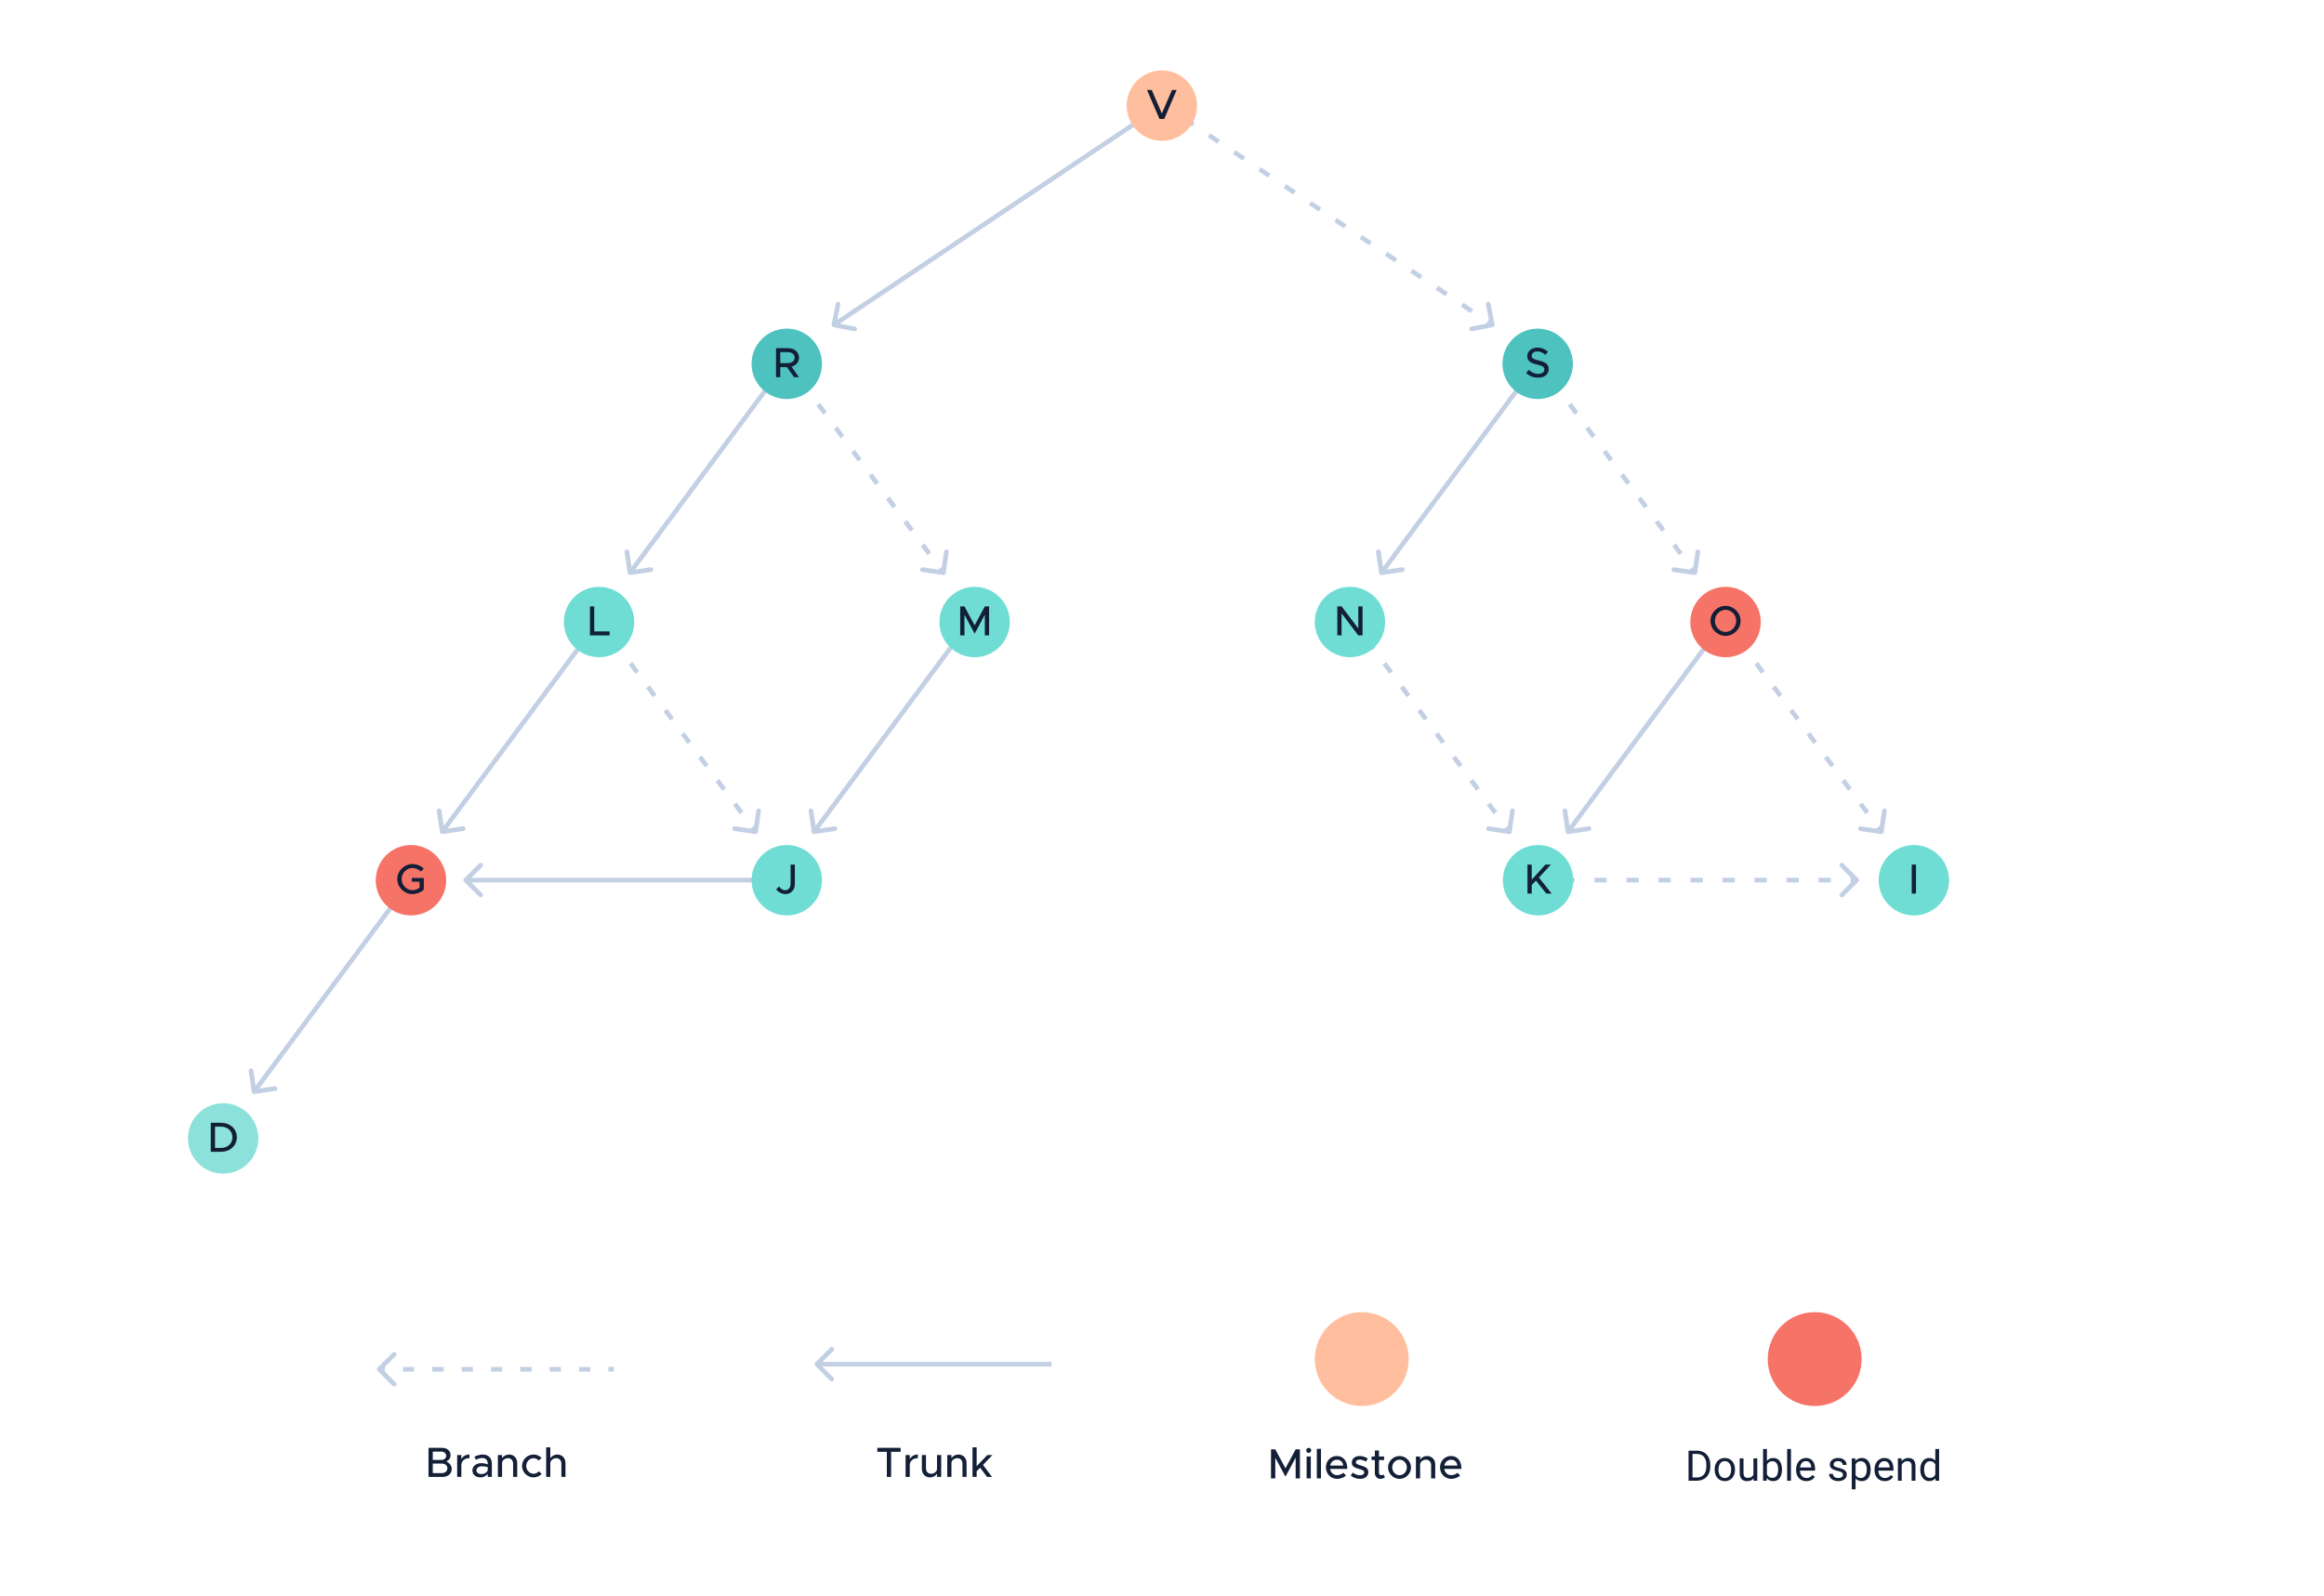 <svg width="990" height="680" viewBox="0 0 990 680" fill="none" xmlns="http://www.w3.org/2000/svg">
<rect width="990" height="680" fill="white"/>
<path d="M354.272 138.194C354.164 138.736 354.516 139.262 355.058 139.37L363.886 141.121C364.428 141.228 364.954 140.876 365.062 140.334C365.169 139.793 364.817 139.266 364.275 139.159L356.428 137.603L357.984 129.755C358.092 129.214 357.74 128.687 357.198 128.58C356.656 128.473 356.13 128.825 356.023 129.366L354.272 138.194ZM494.925 43.747L354.697 137.558L355.809 139.22L496.037 45.409L494.925 43.747Z" fill="#C3D0E4"/>
<path d="M267.385 244.13C267.465 244.677 267.974 245.054 268.52 244.974L277.423 243.658C277.97 243.577 278.347 243.069 278.267 242.523C278.186 241.976 277.677 241.599 277.131 241.679L269.217 242.849L268.048 234.935C267.967 234.388 267.459 234.011 266.912 234.092C266.366 234.172 265.988 234.681 266.069 235.227L267.385 244.13ZM334.213 153.638L267.571 243.388L269.177 244.58L335.819 154.831L334.213 153.638Z" fill="#C3D0E4"/>
<path d="M722.454 244.057C722.414 244.331 722.16 244.519 721.886 244.479L717.435 243.821C717.162 243.781 716.973 243.527 717.013 243.253C717.054 242.98 717.308 242.792 717.581 242.832L721.538 243.417L722.123 239.459C722.163 239.186 722.417 238.998 722.69 239.038C722.964 239.078 723.152 239.332 723.112 239.606L722.454 244.057ZM655.719 153.936L657.143 155.854L656.34 156.45L654.916 154.532L655.719 153.936ZM661.7 161.991L664.547 165.826L663.745 166.422L660.897 162.587L661.7 161.991ZM669.104 171.963L671.952 175.798L671.149 176.395L668.301 172.559L669.104 171.963ZM676.509 181.935L679.357 185.771L678.554 186.367L675.706 182.531L676.509 181.935ZM683.914 191.907L686.762 195.743L685.959 196.339L683.111 192.504L683.914 191.907ZM691.318 201.88L694.166 205.715L693.363 206.311L690.515 202.476L691.318 201.88ZM698.723 211.852L701.571 215.687L700.768 216.283L697.92 212.448L698.723 211.852ZM706.128 221.824L708.976 225.659L708.173 226.256L705.325 222.42L706.128 221.824ZM713.532 231.796L716.38 235.632L715.577 236.228L712.729 232.392L713.532 231.796ZM720.937 241.768L722.361 243.686L721.558 244.282L720.134 242.365L720.937 241.768ZM722.949 244.13C722.868 244.677 722.36 245.054 721.813 244.974L712.91 243.658C712.364 243.577 711.986 243.069 712.067 242.523C712.148 241.976 712.656 241.599 713.202 241.679L721.116 242.849L722.286 234.935C722.367 234.388 722.875 234.011 723.421 234.092C723.968 234.172 724.345 234.681 724.264 235.227L722.949 244.13ZM656.12 153.638L657.544 155.556L655.938 156.748L654.515 154.831L656.12 153.638ZM662.101 161.693L664.949 165.528L663.343 166.72L660.495 162.885L662.101 161.693ZM669.506 171.665L672.354 175.5L670.748 176.693L667.9 172.857L669.506 171.665ZM676.91 181.637L679.758 185.473L678.153 186.665L675.305 182.829L676.91 181.637ZM684.315 191.609L687.163 195.445L685.557 196.637L682.709 192.802L684.315 191.609ZM691.72 201.582L694.568 205.417L692.962 206.609L690.114 202.774L691.72 201.582ZM699.124 211.554L701.972 215.389L700.367 216.582L697.519 212.746L699.124 211.554ZM706.529 221.526L709.377 225.361L707.771 226.554L704.923 222.718L706.529 221.526ZM713.934 231.498L716.782 235.334L715.176 236.526L712.328 232.69L713.934 231.498ZM721.338 241.47L722.762 243.388L721.157 244.58L719.733 242.663L721.338 241.47Z" fill="#C3D0E4"/>
<path d="M187.399 354.476C187.48 355.022 187.988 355.4 188.535 355.319L197.438 354.004C197.984 353.923 198.362 353.415 198.281 352.868C198.2 352.322 197.692 351.944 197.146 352.025L189.232 353.195L188.062 345.28C187.982 344.734 187.473 344.357 186.927 344.437C186.381 344.518 186.003 345.026 186.084 345.573L187.399 354.476ZM254.228 263.984L187.586 353.734L189.191 354.926L255.834 265.176L254.228 263.984Z" fill="#C3D0E4"/>
<path d="M197.681 374.239C197.291 374.63 197.291 375.263 197.681 375.653L204.045 382.017C204.436 382.408 205.069 382.408 205.459 382.017C205.85 381.627 205.85 380.994 205.459 380.603L199.803 374.946L205.459 369.289C205.85 368.899 205.85 368.266 205.459 367.875C205.069 367.485 204.436 367.485 204.045 367.875L197.681 374.239ZM334.797 373.946H198.388V375.946H334.797V373.946Z" fill="#C3D0E4"/>
<path d="M791.291 375.3C791.486 375.105 791.486 374.788 791.291 374.593L788.109 371.411C787.914 371.216 787.597 371.216 787.402 371.411C787.206 371.606 787.206 371.923 787.402 372.118L790.23 374.946L787.402 377.775C787.206 377.97 787.206 378.287 787.402 378.482C787.597 378.677 787.914 378.677 788.109 378.482L791.291 375.3ZM654.528 375.446L657.152 375.446L657.152 374.446L654.528 374.446L654.528 375.446ZM665.546 375.446L670.792 375.446L670.792 374.446L665.546 374.446L665.546 375.446ZM679.187 375.446L684.433 375.446L684.433 374.446L679.187 374.446L679.187 375.446ZM692.828 375.446L698.074 375.446L698.074 374.446L692.828 374.446L692.828 375.446ZM706.469 375.446L711.715 375.446L711.715 374.446L706.469 374.446L706.469 375.446ZM720.11 375.446L725.356 375.446L725.356 374.446L720.11 374.446L720.11 375.446ZM733.75 375.446L738.997 375.446L738.997 374.446L733.75 374.446L733.75 375.446ZM747.391 375.446L752.638 375.446L752.638 374.446L747.391 374.446L747.391 375.446ZM761.032 375.446L766.279 375.446L766.279 374.446L761.032 374.446L761.032 375.446ZM774.673 375.446L779.92 375.446L779.92 374.446L774.673 374.446L774.673 375.446ZM788.314 375.446L790.937 375.446L790.937 374.446L788.314 374.446L788.314 375.446ZM791.644 375.653C792.035 375.263 792.035 374.63 791.644 374.239L785.28 367.875C784.89 367.485 784.257 367.485 783.866 367.875C783.476 368.266 783.476 368.899 783.866 369.289L789.523 374.946L783.866 380.603C783.476 380.994 783.476 381.627 783.866 382.017C784.257 382.408 784.89 382.408 785.28 382.017L791.644 375.653ZM654.528 375.946L657.152 375.946L657.152 373.946L654.528 373.946L654.528 375.946ZM665.546 375.946L670.792 375.946L670.792 373.946L665.546 373.946L665.546 375.946ZM679.187 375.946L684.433 375.946L684.433 373.946L679.187 373.946L679.187 375.946ZM692.828 375.946L698.074 375.946L698.074 373.946L692.828 373.946L692.828 375.946ZM706.469 375.946L711.715 375.946L711.715 373.946L706.469 373.946L706.469 375.946ZM720.11 375.946L725.356 375.946L725.356 373.946L720.11 373.946L720.11 375.946ZM733.75 375.946L738.997 375.946L738.997 373.946L733.75 373.946L733.75 375.946ZM747.391 375.946L752.638 375.946L752.638 373.946L747.391 373.946L747.391 375.946ZM761.032 375.946L766.279 375.946L766.279 373.946L761.032 373.946L761.032 375.946ZM774.673 375.946L779.92 375.946L779.92 373.946L774.673 373.946L774.673 375.946ZM788.314 375.946L790.937 375.946L790.937 373.946L788.314 373.946L788.314 375.946Z" fill="#C3D0E4"/>
<path d="M643.482 354.403C643.442 354.676 643.187 354.865 642.914 354.825L638.463 354.167C638.189 354.126 638.001 353.872 638.041 353.599C638.081 353.326 638.336 353.137 638.609 353.178L642.566 353.762L643.151 349.805C643.191 349.532 643.445 349.343 643.718 349.384C643.991 349.424 644.18 349.678 644.14 349.951L643.482 354.403ZM576.747 264.282L578.171 266.2L577.368 266.796L575.944 264.878L576.747 264.282ZM582.727 272.336L585.575 276.172L584.772 276.768L581.924 272.933L582.727 272.336ZM590.132 282.309L592.98 286.144L592.177 286.74L589.329 282.905L590.132 282.309ZM597.537 292.281L600.385 296.116L599.582 296.713L596.734 292.877L597.537 292.281ZM604.941 302.253L607.789 306.089L606.987 306.685L604.139 302.849L604.941 302.253ZM612.346 312.225L615.194 316.061L614.391 316.657L611.543 312.821L612.346 312.225ZM619.751 322.198L622.599 326.033L621.796 326.629L618.948 322.794L619.751 322.198ZM627.155 332.17L630.003 336.005L629.201 336.601L626.353 332.766L627.155 332.17ZM634.56 342.142L637.408 345.977L636.605 346.574L633.757 342.738L634.56 342.142ZM641.965 352.114L643.389 354.032L642.586 354.628L641.162 352.71L641.965 352.114ZM643.977 354.476C643.896 355.022 643.388 355.4 642.841 355.319L633.938 354.004C633.392 353.923 633.014 353.415 633.095 352.868C633.176 352.322 633.684 351.944 634.23 352.025L642.144 353.195L643.314 345.28C643.394 344.734 643.903 344.357 644.449 344.437C644.995 344.518 645.373 345.026 645.292 345.573L643.977 354.476ZM577.148 263.984L578.572 265.902L576.966 267.094L575.542 265.176L577.148 263.984ZM583.129 272.038L585.977 275.874L584.371 277.066L581.523 273.231L583.129 272.038ZM590.533 282.011L593.381 285.846L591.776 287.038L588.928 283.203L590.533 282.011ZM597.938 291.983L600.786 295.818L599.18 297.011L596.332 293.175L597.938 291.983ZM605.343 301.955L608.191 305.79L606.585 306.983L603.737 303.147L605.343 301.955ZM612.748 311.927L615.595 315.763L613.99 316.955L611.142 313.12L612.748 311.927ZM620.152 321.899L623 325.735L621.394 326.927L618.546 323.092L620.152 321.899ZM627.557 331.872L630.405 335.707L628.799 336.899L625.951 333.064L627.557 331.872ZM634.962 341.844L637.81 345.679L636.204 346.872L633.356 343.036L634.962 341.844ZM642.366 351.816L643.79 353.734L642.185 354.926L640.761 353.008L642.366 351.816Z" fill="#C3D0E4"/>
<path d="M107.253 465.209C107.334 465.755 107.842 466.132 108.388 466.052L117.292 464.736C117.838 464.655 118.215 464.147 118.135 463.601C118.054 463.054 117.546 462.677 116.999 462.758L109.085 463.927L107.916 456.013C107.835 455.467 107.327 455.089 106.78 455.17C106.234 455.251 105.857 455.759 105.937 456.305L107.253 465.209ZM174.081 374.716L107.439 464.466L109.045 465.659L175.687 375.909L174.081 374.716Z" fill="#C3D0E4"/>
<path d="M345.788 354.476C345.869 355.022 346.377 355.4 346.923 355.319L355.827 354.004C356.373 353.923 356.751 353.415 356.67 352.868C356.589 352.322 356.081 351.944 355.534 352.025L347.62 353.195L346.451 345.28C346.37 344.734 345.862 344.357 345.316 344.437C344.769 344.518 344.392 345.026 344.472 345.573L345.788 354.476ZM412.617 263.984L345.974 353.734L347.58 354.926L414.222 265.176L412.617 263.984Z" fill="#C3D0E4"/>
<path d="M402.341 244.057C402.301 244.331 402.046 244.519 401.773 244.479L397.322 243.821C397.048 243.781 396.86 243.527 396.9 243.253C396.94 242.98 397.195 242.792 397.468 242.832L401.425 243.417L402.009 239.459C402.05 239.186 402.304 238.998 402.577 239.038C402.85 239.078 403.039 239.332 402.999 239.606L402.341 244.057ZM335.606 153.936L337.03 155.854L336.227 156.45L334.803 154.532L335.606 153.936ZM341.586 161.991L344.434 165.826L343.631 166.422L340.783 162.587L341.586 161.991ZM348.991 171.963L351.839 175.798L351.036 176.395L348.188 172.559L348.991 171.963ZM356.396 181.935L359.244 185.771L358.441 186.367L355.593 182.531L356.396 181.935ZM363.8 191.907L366.648 195.743L365.845 196.339L362.997 192.504L363.8 191.907ZM371.205 201.88L374.053 205.715L373.25 206.311L370.402 202.476L371.205 201.88ZM378.61 211.852L381.458 215.687L380.655 216.283L377.807 212.448L378.61 211.852ZM386.014 221.824L388.862 225.659L388.059 226.256L385.212 222.42L386.014 221.824ZM393.419 231.796L396.267 235.632L395.464 236.228L392.616 232.392L393.419 231.796ZM400.824 241.768L402.248 243.686L401.445 244.282L400.021 242.365L400.824 241.768ZM402.836 244.13C402.755 244.677 402.246 245.054 401.7 244.974L392.797 243.658C392.25 243.577 391.873 243.069 391.954 242.523C392.034 241.976 392.543 241.599 393.089 241.679L401.003 242.849L402.173 234.935C402.253 234.388 402.762 234.011 403.308 234.092C403.854 234.172 404.232 234.681 404.151 235.227L402.836 244.13ZM336.007 153.638L337.431 155.556L335.825 156.748L334.401 154.831L336.007 153.638ZM341.988 161.693L344.836 165.528L343.23 166.72L340.382 162.885L341.988 161.693ZM349.392 171.665L352.24 175.5L350.635 176.693L347.787 172.857L349.392 171.665ZM356.797 181.637L359.645 185.473L358.039 186.665L355.191 182.829L356.797 181.637ZM364.202 191.609L367.05 195.445L365.444 196.637L362.596 192.802L364.202 191.609ZM371.606 201.582L374.454 205.417L372.849 206.609L370.001 202.774L371.606 201.582ZM379.011 211.554L381.859 215.389L380.253 216.582L377.405 212.746L379.011 211.554ZM386.416 221.526L389.264 225.361L387.658 226.554L384.81 222.718L386.416 221.526ZM393.82 231.498L396.668 235.334L395.063 236.526L392.215 232.69L393.82 231.498ZM401.225 241.47L402.649 243.388L401.043 244.58L399.619 242.663L401.225 241.47Z" fill="#C3D0E4"/>
<path d="M587.498 244.13C587.579 244.677 588.087 245.054 588.633 244.974L597.537 243.658C598.083 243.577 598.461 243.069 598.38 242.523C598.299 241.976 597.791 241.599 597.244 241.679L589.33 242.849L588.161 234.935C588.08 234.388 587.572 234.011 587.026 234.092C586.479 234.172 586.102 234.681 586.182 235.227L587.498 244.13ZM654.327 153.638L587.684 243.388L589.29 244.58L655.932 154.831L654.327 153.638Z" fill="#C3D0E4"/>
<path d="M322.356 354.403C322.315 354.676 322.061 354.865 321.788 354.825L317.336 354.167C317.063 354.126 316.874 353.872 316.915 353.599C316.955 353.326 317.209 353.137 317.482 353.178L321.439 353.762L322.024 349.805C322.064 349.532 322.319 349.343 322.592 349.384C322.865 349.424 323.054 349.678 323.013 349.951L322.356 354.403ZM255.62 264.282L257.044 266.2L256.241 266.796L254.817 264.878L255.62 264.282ZM261.601 272.336L264.449 276.172L263.646 276.768L260.798 272.933L261.601 272.336ZM269.006 282.309L271.854 286.144L271.051 286.74L268.203 282.905L269.006 282.309ZM276.41 292.281L279.258 296.116L278.455 296.713L275.607 292.877L276.41 292.281ZM283.815 302.253L286.663 306.089L285.86 306.685L283.012 302.849L283.815 302.253ZM291.22 312.225L294.068 316.061L293.265 316.657L290.417 312.821L291.22 312.225ZM298.624 322.198L301.472 326.033L300.669 326.629L297.821 322.794L298.624 322.198ZM306.029 332.17L308.877 336.005L308.074 336.601L305.226 332.766L306.029 332.17ZM313.434 342.142L316.282 345.977L315.479 346.574L312.631 342.738L313.434 342.142ZM320.838 352.114L322.262 354.032L321.459 354.628L320.036 352.71L320.838 352.114ZM322.85 354.476C322.769 355.022 322.261 355.4 321.715 355.319L312.811 354.004C312.265 353.923 311.888 353.415 311.968 352.868C312.049 352.322 312.557 351.944 313.104 352.025L321.018 353.195L322.187 345.28C322.268 344.734 322.776 344.357 323.323 344.437C323.869 344.518 324.246 345.026 324.166 345.573L322.85 354.476ZM256.022 263.984L257.446 265.902L255.84 267.094L254.416 265.176L256.022 263.984ZM262.002 272.038L264.85 275.874L263.245 277.066L260.397 273.231L262.002 272.038ZM269.407 282.011L272.255 285.846L270.649 287.038L267.801 283.203L269.407 282.011ZM276.812 291.983L279.66 295.818L278.054 297.011L275.206 293.175L276.812 291.983ZM284.216 301.955L287.064 305.79L285.459 306.983L282.611 303.147L284.216 301.955ZM291.621 311.927L294.469 315.763L292.863 316.955L290.015 313.12L291.621 311.927ZM299.026 321.899L301.874 325.735L300.268 326.927L297.42 323.092L299.026 321.899ZM306.43 331.872L309.278 335.707L307.673 336.899L304.825 333.064L306.43 331.872ZM313.835 341.844L316.683 345.679L315.077 346.872L312.229 343.036L313.835 341.844ZM321.24 351.816L322.664 353.734L321.058 354.926L319.634 353.008L321.24 351.816Z" fill="#C3D0E4"/>
<path d="M801.924 354.403C801.884 354.676 801.629 354.865 801.356 354.825L796.905 354.167C796.631 354.126 796.443 353.872 796.483 353.599C796.523 353.326 796.778 353.137 797.051 353.178L801.008 353.762L801.592 349.805C801.633 349.532 801.887 349.343 802.16 349.384C802.433 349.424 802.622 349.678 802.582 349.951L801.924 354.403ZM735.189 264.282L736.613 266.2L735.81 266.796L734.386 264.878L735.189 264.282ZM741.169 272.336L744.017 276.172L743.214 276.768L740.366 272.933L741.169 272.336ZM748.574 282.309L751.422 286.144L750.619 286.74L747.771 282.905L748.574 282.309ZM755.979 292.281L758.827 296.116L758.024 296.713L755.176 292.877L755.979 292.281ZM763.383 302.253L766.231 306.089L765.428 306.685L762.58 302.849L763.383 302.253ZM770.788 312.225L773.636 316.061L772.833 316.657L769.985 312.821L770.788 312.225ZM778.193 322.198L781.041 326.033L780.238 326.629L777.39 322.794L778.193 322.198ZM785.597 332.17L788.445 336.005L787.642 336.601L784.795 332.766L785.597 332.17ZM793.002 342.142L795.85 345.977L795.047 346.574L792.199 342.738L793.002 342.142ZM800.407 352.114L801.831 354.032L801.028 354.628L799.604 352.71L800.407 352.114ZM802.419 354.476C802.338 355.022 801.829 355.4 801.283 355.319L792.38 354.004C791.833 353.923 791.456 353.415 791.537 352.868C791.617 352.322 792.126 351.944 792.672 352.025L800.586 353.195L801.756 345.28C801.836 344.734 802.345 344.357 802.891 344.437C803.437 344.518 803.815 345.026 803.734 345.573L802.419 354.476ZM735.59 263.984L737.014 265.902L735.408 267.094L733.984 265.176L735.59 263.984ZM741.571 272.038L744.419 275.874L742.813 277.066L739.965 273.231L741.571 272.038ZM748.975 282.011L751.823 285.846L750.218 287.038L747.37 283.203L748.975 282.011ZM756.38 291.983L759.228 295.818L757.622 297.011L754.774 293.175L756.38 291.983ZM763.785 301.955L766.633 305.79L765.027 306.983L762.179 303.147L763.785 301.955ZM771.189 311.927L774.037 315.763L772.432 316.955L769.584 313.12L771.189 311.927ZM778.594 321.899L781.442 325.735L779.836 326.927L776.988 323.092L778.594 321.899ZM785.999 331.872L788.847 335.707L787.241 336.899L784.393 333.064L785.999 331.872ZM793.403 341.844L796.251 345.679L794.646 346.872L791.798 343.036L793.403 341.844ZM800.808 351.816L802.232 353.734L800.626 354.926L799.202 353.008L800.808 351.816Z" fill="#C3D0E4"/>
<path d="M666.968 354.476C667.049 355.022 667.557 355.4 668.104 355.319L677.007 354.004C677.553 353.923 677.931 353.415 677.85 352.868C677.769 352.322 677.261 351.944 676.715 352.025L668.801 353.195L667.631 345.28C667.55 344.734 667.042 344.357 666.496 344.437C665.949 344.518 665.572 345.026 665.653 345.573L666.968 354.476ZM733.797 263.984L667.155 353.734L668.76 354.926L735.402 265.176L733.797 263.984Z" fill="#C3D0E4"/>
<path d="M636.206 138.292C636.26 138.563 636.084 138.826 635.813 138.879L631.399 139.755C631.128 139.809 630.865 139.633 630.811 139.362C630.757 139.091 630.933 138.828 631.204 138.774L635.128 137.996L634.35 134.072C634.296 133.801 634.472 133.538 634.743 133.484C635.014 133.431 635.277 133.607 635.331 133.878L636.206 138.292ZM495.765 44.163L497.84 45.55L497.284 46.381L495.209 44.994L495.765 44.163ZM504.478 49.991L508.627 52.767L508.07 53.598L503.922 50.822L504.478 49.991ZM515.265 57.207L519.413 59.983L518.857 60.814L514.708 58.038L515.265 57.207ZM526.051 64.424L530.2 67.199L529.644 68.03L525.495 65.255L526.051 64.424ZM536.838 71.64L540.987 74.415L540.431 75.246L536.282 72.471L536.838 71.64ZM547.625 78.856L551.774 81.631L551.218 82.463L547.069 79.687L547.625 78.856ZM558.412 86.072L562.56 88.848L562.004 89.679L557.856 86.903L558.412 86.072ZM569.198 93.288L573.347 96.064L572.791 96.895L568.642 94.12L569.198 93.288ZM579.985 100.505L584.134 103.28L583.578 104.111L579.429 101.336L579.985 100.505ZM590.772 107.721L594.921 110.496L594.365 111.327L590.216 108.552L590.772 107.721ZM601.559 114.937L605.708 117.712L605.152 118.544L601.003 115.768L601.559 114.937ZM612.346 122.153L616.494 124.929L615.938 125.76L611.79 122.984L612.346 122.153ZM623.132 129.369L627.281 132.145L626.725 132.976L622.576 130.201L623.132 129.369ZM633.919 136.586L635.994 137.973L635.438 138.805L633.363 137.417L633.919 136.586ZM636.697 138.194C636.804 138.736 636.452 139.262 635.91 139.37L627.082 141.121C626.54 141.228 626.014 140.876 625.907 140.334C625.799 139.793 626.151 139.266 626.693 139.159L634.54 137.603L632.984 129.755C632.876 129.214 633.228 128.687 633.77 128.58C634.312 128.473 634.838 128.825 634.946 129.366L636.697 138.194ZM496.043 43.747L498.118 45.135L497.006 46.797L494.931 45.409L496.043 43.747ZM504.756 49.575L508.905 52.351L507.792 54.013L503.644 51.238L504.756 49.575ZM515.543 56.792L519.691 59.567L518.579 61.229L514.43 58.454L515.543 56.792ZM526.329 64.008L530.478 66.783L529.366 68.446L525.217 65.67L526.329 64.008ZM537.116 71.224L541.265 74L540.153 75.662L536.004 72.886L537.116 71.224ZM547.903 78.44L552.052 81.216L550.94 82.878L546.791 80.103L547.903 78.44ZM558.69 85.656L562.838 88.432L561.726 90.094L557.578 87.319L558.69 85.656ZM569.477 92.873L573.625 95.648L572.513 97.311L568.364 94.535L569.477 92.873ZM580.263 100.089L584.412 102.864L583.3 104.527L579.151 101.751L580.263 100.089ZM591.05 107.305L595.199 110.081L594.087 111.743L589.938 108.967L591.05 107.305ZM601.837 114.521L605.986 117.297L604.874 118.959L600.725 116.184L601.837 114.521ZM612.624 121.738L616.772 124.513L615.66 126.175L611.512 123.4L612.624 121.738ZM623.41 128.954L627.559 131.729L626.447 133.392L622.298 130.616L623.41 128.954ZM634.197 136.17L636.272 137.558L635.16 139.22L633.085 137.832L634.197 136.17Z" fill="#C3D0E4"/>
<path d="M719.303 630.816V618.02H722.915C724.028 618.02 725.013 618.266 725.868 618.758C726.724 619.25 727.383 619.95 727.846 620.858C728.314 621.767 728.552 622.81 728.558 623.987V624.805C728.558 626.012 728.323 627.069 727.854 627.978C727.392 628.886 726.727 629.583 725.859 630.069C724.998 630.556 723.993 630.805 722.845 630.816H719.303ZM720.99 619.408V629.437H722.766C724.066 629.437 725.077 629.032 725.798 628.224C726.524 627.415 726.888 626.264 726.888 624.77V624.022C726.888 622.569 726.545 621.441 725.859 620.639C725.18 619.83 724.213 619.42 722.959 619.408H720.99ZM730.43 625.974C730.43 625.042 730.611 624.204 730.975 623.46C731.344 622.716 731.854 622.142 732.504 621.737C733.16 621.333 733.907 621.131 734.745 621.131C736.04 621.131 737.086 621.579 737.883 622.476C738.686 623.372 739.087 624.564 739.087 626.053V626.167C739.087 627.093 738.908 627.925 738.551 628.663C738.199 629.396 737.692 629.967 737.03 630.377C736.374 630.787 735.618 630.992 734.763 630.992C733.474 630.992 732.428 630.544 731.625 629.647C730.828 628.751 730.43 627.564 730.43 626.088V625.974ZM732.064 626.167C732.064 627.222 732.308 628.068 732.794 628.707C733.286 629.346 733.942 629.665 734.763 629.665C735.589 629.665 736.245 629.343 736.731 628.698C737.218 628.048 737.461 627.14 737.461 625.974C737.461 624.931 737.212 624.087 736.714 623.442C736.222 622.792 735.565 622.467 734.745 622.467C733.942 622.467 733.295 622.786 732.803 623.425C732.311 624.063 732.064 624.978 732.064 626.167ZM746.997 629.876C746.364 630.62 745.436 630.992 744.211 630.992C743.197 630.992 742.424 630.699 741.891 630.113C741.363 629.521 741.097 628.648 741.091 627.494V621.307H742.717V627.45C742.717 628.892 743.303 629.612 744.475 629.612C745.717 629.612 746.543 629.149 746.953 628.224V621.307H748.579V630.816H747.032L746.997 629.876ZM759.108 626.167C759.108 627.62 758.774 628.789 758.106 629.674C757.438 630.553 756.542 630.992 755.417 630.992C754.216 630.992 753.287 630.567 752.631 629.718L752.552 630.816H751.058V617.316H752.684V622.353C753.34 621.538 754.245 621.131 755.399 621.131C756.554 621.131 757.459 621.567 758.115 622.44C758.777 623.313 759.108 624.509 759.108 626.026V626.167ZM757.482 625.982C757.482 624.875 757.269 624.02 756.841 623.416C756.413 622.812 755.798 622.511 754.995 622.511C753.923 622.511 753.152 623.009 752.684 624.005V628.118C753.182 629.114 753.958 629.612 755.013 629.612C755.792 629.612 756.398 629.311 756.832 628.707C757.266 628.104 757.482 627.195 757.482 625.982ZM762.932 630.816H761.306V617.316H762.932V630.816ZM769.488 630.992C768.199 630.992 767.15 630.57 766.342 629.727C765.533 628.877 765.129 627.743 765.129 626.325V626.026C765.129 625.083 765.308 624.242 765.665 623.504C766.028 622.76 766.532 622.18 767.177 621.764C767.827 621.342 768.53 621.131 769.286 621.131C770.522 621.131 771.483 621.538 772.169 622.353C772.854 623.167 773.197 624.333 773.197 625.851V626.527H766.755C766.778 627.465 767.051 628.224 767.572 628.804C768.1 629.378 768.768 629.665 769.576 629.665C770.15 629.665 770.637 629.548 771.035 629.313C771.434 629.079 771.782 628.769 772.081 628.382L773.074 629.155C772.277 630.38 771.082 630.992 769.488 630.992ZM769.286 622.467C768.63 622.467 768.079 622.707 767.634 623.188C767.188 623.662 766.913 624.33 766.808 625.191H771.571V625.068C771.524 624.242 771.302 623.604 770.903 623.152C770.505 622.695 769.966 622.467 769.286 622.467ZM785.089 628.294C785.089 627.854 784.922 627.515 784.588 627.274C784.26 627.028 783.683 626.817 782.856 626.642C782.036 626.466 781.383 626.255 780.896 626.009C780.416 625.763 780.059 625.47 779.824 625.13C779.596 624.79 779.481 624.386 779.481 623.917C779.481 623.138 779.81 622.479 780.466 621.939C781.128 621.4 781.972 621.131 782.997 621.131C784.075 621.131 784.948 621.409 785.616 621.966C786.29 622.522 786.627 623.234 786.627 624.102H784.992C784.992 623.656 784.802 623.272 784.421 622.95C784.046 622.628 783.571 622.467 782.997 622.467C782.405 622.467 781.942 622.596 781.608 622.854C781.274 623.111 781.107 623.448 781.107 623.864C781.107 624.257 781.263 624.553 781.573 624.752C781.884 624.951 782.443 625.142 783.252 625.323C784.066 625.505 784.726 625.722 785.229 625.974C785.733 626.226 786.105 626.53 786.346 626.888C786.592 627.239 786.715 627.67 786.715 628.18C786.715 629.029 786.375 629.712 785.695 630.228C785.016 630.737 784.134 630.992 783.05 630.992C782.288 630.992 781.614 630.857 781.028 630.588C780.442 630.318 779.982 629.943 779.648 629.463C779.32 628.977 779.156 628.452 779.156 627.89H780.782C780.812 628.435 781.028 628.868 781.433 629.19C781.843 629.507 782.382 629.665 783.05 629.665C783.665 629.665 784.157 629.542 784.526 629.296C784.901 629.044 785.089 628.71 785.089 628.294ZM796.866 626.167C796.866 627.614 796.535 628.78 795.873 629.665C795.211 630.55 794.314 630.992 793.184 630.992C792.029 630.992 791.121 630.626 790.459 629.894V634.473H788.833V621.307H790.318L790.397 622.361C791.06 621.541 791.979 621.131 793.157 621.131C794.3 621.131 795.202 621.562 795.864 622.423C796.532 623.284 796.866 624.482 796.866 626.018V626.167ZM795.24 625.982C795.24 624.91 795.012 624.063 794.555 623.442C794.098 622.821 793.471 622.511 792.674 622.511C791.689 622.511 790.951 622.947 790.459 623.82V628.364C790.945 629.231 791.689 629.665 792.691 629.665C793.471 629.665 794.089 629.357 794.546 628.742C795.009 628.121 795.24 627.201 795.24 625.982ZM802.887 630.992C801.598 630.992 800.549 630.57 799.74 629.727C798.932 628.877 798.527 627.743 798.527 626.325V626.026C798.527 625.083 798.706 624.242 799.063 623.504C799.427 622.76 799.931 622.18 800.575 621.764C801.226 621.342 801.929 621.131 802.685 621.131C803.921 621.131 804.882 621.538 805.567 622.353C806.253 623.167 806.596 624.333 806.596 625.851V626.527H800.153C800.177 627.465 800.449 628.224 800.971 628.804C801.498 629.378 802.166 629.665 802.975 629.665C803.549 629.665 804.035 629.548 804.434 629.313C804.832 629.079 805.181 628.769 805.479 628.382L806.473 629.155C805.676 630.38 804.48 630.992 802.887 630.992ZM802.685 622.467C802.028 622.467 801.478 622.707 801.032 623.188C800.587 623.662 800.312 624.33 800.206 625.191H804.97V625.068C804.923 624.242 804.7 623.604 804.302 623.152C803.903 622.695 803.364 622.467 802.685 622.467ZM810.023 621.307L810.076 622.502C810.803 621.588 811.752 621.131 812.924 621.131C814.934 621.131 815.947 622.265 815.965 624.532V630.816H814.339V624.523C814.333 623.838 814.175 623.331 813.864 623.003C813.56 622.675 813.082 622.511 812.432 622.511C811.904 622.511 811.441 622.651 811.043 622.933C810.645 623.214 810.334 623.583 810.111 624.04V630.816H808.485V621.307H810.023ZM818.021 625.982C818.021 624.523 818.367 623.352 819.059 622.467C819.75 621.576 820.655 621.131 821.774 621.131C822.888 621.131 823.77 621.512 824.42 622.273V617.316H826.046V630.816H824.552L824.473 629.797C823.822 630.594 822.917 630.992 821.757 630.992C820.655 630.992 819.756 630.541 819.059 629.639C818.367 628.736 818.021 627.559 818.021 626.105V625.982ZM819.647 626.167C819.647 627.245 819.87 628.089 820.315 628.698C820.761 629.308 821.376 629.612 822.161 629.612C823.192 629.612 823.945 629.149 824.42 628.224V623.855C823.934 622.959 823.187 622.511 822.179 622.511C821.382 622.511 820.761 622.818 820.315 623.434C819.87 624.049 819.647 624.96 819.647 626.167Z" fill="#131F37"/>
<circle cx="773.038" cy="579" r="20" fill="#F67367"/>
<path d="M541.44 629.816H543.258V621.014L547.596 629.096L551.934 621.014V629.816H553.752V617.45H551.934L547.596 625.532L543.258 617.45H541.44V629.816ZM557.503 618.962C558.079 618.962 558.565 618.458 558.565 617.882C558.565 617.324 558.079 616.82 557.503 616.82C556.891 616.82 556.423 617.324 556.423 617.882C556.423 618.458 556.891 618.962 557.503 618.962ZM556.603 629.816H558.385V620.51H556.603V629.816ZM560.963 629.816H562.727V617.234H560.963V629.816ZM569.588 628.448C567.986 628.448 566.852 627.332 566.618 625.784H573.944C573.944 622.454 572.306 620.294 569.462 620.294C566.888 620.294 564.818 622.346 564.818 625.136C564.818 627.998 567.014 630.032 569.606 630.032C570.92 630.032 572.54 629.474 573.368 628.592L572.252 627.44C571.694 628.016 570.56 628.448 569.588 628.448ZM569.534 621.878C571.136 621.878 572.018 622.922 572.216 624.362H566.636C566.924 622.85 568.094 621.878 569.534 621.878ZM579.376 630.032C581.41 630.032 582.904 628.916 582.904 627.152C582.904 625.298 581.266 624.794 579.736 624.344C578.17 623.858 577.594 623.642 577.594 622.922C577.594 622.22 578.314 621.824 579.232 621.824C580.042 621.824 580.978 622.13 581.878 622.688L582.67 621.374C581.662 620.708 580.438 620.294 579.232 620.294C577.252 620.294 575.83 621.41 575.848 623.12C575.848 624.632 576.91 625.244 579.052 625.838C580.204 626.162 581.158 626.432 581.158 627.296C581.158 628.016 580.438 628.502 579.394 628.502C578.296 628.502 577.234 628.088 576.244 627.368L575.398 628.646C576.514 629.546 578.008 630.032 579.376 630.032ZM589.33 628.142C589.132 628.34 588.772 628.484 588.376 628.484C587.854 628.484 587.422 628.016 587.422 627.368V622.022H589.618V620.51H587.422V617.954H585.676V620.51H584.272V622.022H585.676V627.494C585.676 628.988 586.684 630.032 588.124 630.032C588.79 630.032 589.474 629.78 589.978 629.366L589.33 628.142ZM596.205 630.032C598.851 630.032 601.083 627.8 601.083 625.154C601.083 622.508 598.851 620.294 596.205 620.294C593.541 620.294 591.291 622.508 591.291 625.154C591.291 627.8 593.541 630.032 596.205 630.032ZM596.205 628.484C594.495 628.484 593.073 626.972 593.073 625.154C593.073 623.354 594.495 621.842 596.205 621.842C597.879 621.842 599.301 623.354 599.301 625.154C599.301 626.972 597.879 628.484 596.205 628.484ZM607.902 620.294C606.642 620.294 605.508 620.942 604.95 621.86V620.51H603.168V629.816H604.95V623.786C605.094 622.688 606.21 621.842 607.506 621.842C608.766 621.842 609.648 622.814 609.648 624.2V629.816H611.394V623.894C611.394 621.788 609.954 620.294 607.902 620.294ZM618.209 628.448C616.607 628.448 615.473 627.332 615.239 625.784H622.565C622.565 622.454 620.927 620.294 618.083 620.294C615.509 620.294 613.439 622.346 613.439 625.136C613.439 627.998 615.635 630.032 618.227 630.032C619.541 630.032 621.161 629.474 621.989 628.592L620.873 627.44C620.315 628.016 619.181 628.448 618.209 628.448ZM618.155 621.878C619.757 621.878 620.639 622.922 620.837 624.362H615.257C615.545 622.85 616.715 621.878 618.155 621.878Z" fill="#131F37"/>
<circle cx="580.104" cy="579" r="20" fill="#FFBF9F"/>
<path d="M377.783 629.184H379.601V618.51H383.669V616.818H373.733V618.51H377.783V629.184ZM387.554 621.66V619.878H385.772V629.184H387.554V623.892C387.716 622.272 389.084 621.21 391.01 621.21V619.662C389.408 619.662 388.148 620.436 387.554 621.66ZM399.156 619.878V625.908C399.012 627.006 397.896 627.852 396.6 627.852C395.34 627.852 394.458 626.88 394.458 625.494V619.878H392.712V625.8C392.712 627.906 394.152 629.4 396.204 629.4C397.464 629.4 398.598 628.752 399.156 627.834V629.184H400.938V619.878H399.156ZM408.257 619.662C406.997 619.662 405.863 620.31 405.305 621.228V619.878H403.523V629.184H405.305V623.154C405.449 622.056 406.565 621.21 407.861 621.21C409.121 621.21 410.003 622.182 410.003 623.568V629.184H411.749V623.262C411.749 621.156 410.309 619.662 408.257 619.662ZM422.759 619.878H420.599L416.045 624.63V616.602H414.281V629.184H416.045V626.79L417.539 625.278L420.455 629.184H422.579L418.745 624.09L422.759 619.878Z" fill="#131F37"/>
<path d="M347.258 580.476C346.868 580.867 346.868 581.5 347.258 581.891L353.622 588.255C354.013 588.645 354.646 588.645 355.036 588.255C355.427 587.864 355.427 587.231 355.036 586.84L349.38 581.184L355.036 575.527C355.427 575.136 355.427 574.503 355.036 574.113C354.646 573.722 354.013 573.722 353.622 574.113L347.258 580.476ZM447.965 580.184H347.965V582.184H447.965V580.184Z" fill="#C3D0E4"/>
<path d="M182.538 629.184H188.64C190.854 629.184 192.438 627.798 192.438 625.818C192.438 624.45 191.61 623.334 190.17 622.632C191.286 622.002 191.934 621.192 191.934 619.896C191.934 618.096 190.476 616.818 188.406 616.818H182.538V629.184ZM184.356 621.966V618.42H187.956C189.198 618.42 190.08 619.176 190.08 620.202C190.08 621.228 189.198 621.966 187.956 621.966H184.356ZM184.356 627.582V623.514H188.226C189.612 623.514 190.584 624.36 190.584 625.548C190.584 626.736 189.612 627.582 188.226 627.582H184.356ZM196.532 621.66V619.878H194.75V629.184H196.532V623.892C196.694 622.272 198.062 621.21 199.988 621.21V619.662C198.386 619.662 197.126 620.436 196.532 621.66ZM205.633 619.662C204.607 619.662 203.437 619.932 202.105 620.598L202.753 621.912C203.563 621.498 204.463 621.138 205.381 621.138C207.235 621.138 207.775 622.38 207.775 623.55V623.838C206.875 623.532 205.885 623.334 204.967 623.334C202.915 623.334 201.241 624.576 201.241 626.43C201.241 628.248 202.699 629.4 204.679 629.4C205.813 629.4 207.091 628.878 207.775 627.906V629.184H209.521V623.55C209.521 621.246 208.135 619.662 205.633 619.662ZM205.021 627.996C203.851 627.996 202.951 627.384 202.951 626.376C202.951 625.368 203.995 624.666 205.237 624.666C206.155 624.666 207.019 624.792 207.775 625.026V626.268C207.469 627.42 206.173 627.996 205.021 627.996ZM216.832 619.662C215.572 619.662 214.438 620.31 213.88 621.228V619.878H212.098V629.184H213.88V623.154C214.024 622.056 215.14 621.21 216.436 621.21C217.696 621.21 218.578 622.182 218.578 623.568V629.184H220.324V623.262C220.324 621.156 218.884 619.662 216.832 619.662ZM227.265 629.4C228.651 629.4 229.857 628.824 230.757 627.906L229.551 626.808C228.975 627.456 228.147 627.852 227.283 627.852C225.573 627.852 224.169 626.34 224.169 624.522C224.169 622.722 225.573 621.21 227.265 621.21C228.129 621.21 228.939 621.588 229.497 622.218L230.703 621.102C229.821 620.22 228.615 619.662 227.283 619.662C224.619 619.662 222.369 621.876 222.369 624.522C222.369 627.168 224.619 629.4 227.265 629.4ZM237.398 619.662C236.12 619.662 234.986 620.328 234.428 621.264V616.602H232.664V629.184H234.428V623.406C234.428 622.2 235.598 621.21 237.002 621.21C238.262 621.21 239.144 622.182 239.144 623.568V629.184H240.89V623.262C240.89 621.156 239.45 619.662 237.398 619.662Z" fill="#131F37"/>
<path d="M161.204 582.975C161.008 583.17 161.008 583.486 161.204 583.682L164.386 586.864C164.581 587.059 164.897 587.059 165.093 586.864C165.288 586.668 165.288 586.352 165.093 586.157L162.264 583.328L165.093 580.5C165.288 580.304 165.288 579.988 165.093 579.793C164.897 579.597 164.581 579.597 164.386 579.793L161.204 582.975ZM261.557 582.828H259.153V583.828H261.557V582.828ZM251.461 582.828H246.653V583.828H251.461V582.828ZM238.961 582.828H234.153V583.828H238.961V582.828ZM226.461 582.828H221.653V583.828H226.461V582.828ZM213.961 582.828H209.153V583.828H213.961V582.828ZM201.461 582.828H196.653V583.828H201.461V582.828ZM188.961 582.828H184.153V583.828H188.961V582.828ZM176.461 582.828H171.653V583.828H176.461V582.828ZM163.961 582.828H161.557V583.828H163.961V582.828ZM160.85 582.621C160.46 583.012 160.46 583.645 160.85 584.035L167.214 590.399C167.605 590.79 168.238 590.79 168.628 590.399C169.019 590.009 169.019 589.376 168.628 588.985L162.971 583.328L168.628 577.671C169.019 577.281 169.019 576.648 168.628 576.257C168.238 575.867 167.605 575.867 167.214 576.257L160.85 582.621ZM261.557 582.328H259.153V584.328H261.557V582.328ZM251.461 582.328H246.653V584.328H251.461V582.328ZM238.961 582.328H234.153V584.328H238.961V582.328ZM226.461 582.328H221.653V584.328H226.461V582.328ZM213.961 582.328H209.153V584.328H213.961V582.328ZM201.461 582.328H196.653V584.328H201.461V582.328ZM188.961 582.328H184.153V584.328H188.961V582.328ZM176.461 582.328H171.653V584.328H176.461V582.328ZM163.961 582.328H161.557V584.328H163.961V582.328Z" fill="#C3D0E4"/>
<circle cx="494.937" cy="45" r="15" fill="#FFBF9F"/>
<path d="M499.239 38.326L494.937 48.352L490.635 38.326H488.619L493.929 50.692H495.945L501.255 38.326H499.239Z" fill="#131F37"/>
<circle cx="335.159" cy="155" r="15" fill="#4EC2BF"/>
<path d="M340.368 152.358C340.368 150 338.388 148.326 335.778 148.326H330.576V160.692H332.394V156.39H335.238L338.262 160.692H340.35L337.2 156.21C339.072 155.724 340.368 154.266 340.368 152.358ZM332.394 150.018H335.526C337.308 150.018 338.514 150.9 338.514 152.358C338.514 153.816 337.308 154.698 335.526 154.698H332.394V150.018Z" fill="#131F37"/>
<circle cx="655.032" cy="155" r="15" fill="#4EC2BF"/>
<path d="M655.229 160.89C658.145 160.89 659.729 159.306 659.729 157.218C659.729 155.004 658.019 154.176 655.553 153.6C653.519 153.114 652.457 152.718 652.457 151.566C652.457 150.576 653.429 149.694 654.815 149.694C656.075 149.694 657.317 150.252 658.361 151.206L659.405 149.838C658.217 148.794 656.795 148.092 654.887 148.092C652.403 148.092 650.603 149.658 650.603 151.728C650.603 153.96 652.277 154.716 654.797 155.31C656.867 155.778 657.893 156.228 657.893 157.398C657.893 158.388 657.011 159.288 655.301 159.288C653.627 159.288 652.331 158.604 651.233 157.56L650.135 158.91C651.449 160.17 653.159 160.89 655.229 160.89Z" fill="#131F37"/>
<circle cx="255.191" cy="265" r="15" fill="#70DDD5"/>
<path d="M253.144 269V258.326H251.308V270.692H259.696V269H253.144Z" fill="#131F37"/>
<circle cx="575.064" cy="265" r="15" fill="#70DDD5"/>
<path d="M569.686 270.692H571.504V261.314L578.614 270.692H580.432V258.326H578.614V267.704L571.504 258.326H569.686V270.692Z" fill="#131F37"/>
<circle cx="415.191" cy="265" r="15" fill="#70DDD5"/>
<path d="M409.032 270.692H410.85V261.89L415.188 269.972L419.526 261.89V270.692H421.344V258.326H419.526L415.188 266.408L410.85 258.326H409.032V270.692Z" fill="#131F37"/>
<circle cx="735.064" cy="265" r="15" fill="#F67367"/>
<path d="M735.076 270.908C738.55 270.908 741.466 267.974 741.466 264.5C741.466 261.026 738.55 258.11 735.076 258.11C731.602 258.11 728.65 261.026 728.65 264.5C728.65 267.974 731.602 270.908 735.076 270.908ZM735.076 269.234C732.61 269.234 730.522 267.074 730.522 264.5C730.522 261.944 732.61 259.784 735.076 259.784C737.542 259.784 739.612 261.944 739.612 264.5C739.612 267.074 737.542 269.234 735.076 269.234Z" fill="#131F37"/>
<circle cx="175.064" cy="375" r="15" fill="#F67367"/>
<path d="M175.423 375.616H178.735V378.208C177.889 378.856 176.719 379.234 175.675 379.234C173.191 379.234 171.103 377.074 171.103 374.5C171.103 371.944 173.191 369.784 175.675 369.784C176.953 369.784 178.411 370.36 179.257 371.278L180.535 370.054C179.365 368.848 177.421 368.11 175.675 368.11C172.201 368.11 169.231 371.026 169.231 374.5C169.231 377.974 172.201 380.908 175.675 380.908C177.421 380.908 179.365 380.152 180.535 378.964V374.032H175.423V375.616Z" fill="#131F37"/>
<circle cx="655.191" cy="375" r="15" fill="#70DDD5"/>
<path d="M650.684 380.692H652.502V377.074L654.302 375.148L658.712 380.692H660.998L655.58 373.888L660.656 368.326H658.334L652.502 374.77V368.326H650.684V380.692Z" fill="#131F37"/>
<circle cx="335.159" cy="375" r="15" fill="#70DDD5"/>
<path d="M334.583 380.908C336.941 380.908 338.597 379.144 338.597 376.66V368.326H336.779V376.588C336.779 378.154 335.825 379.252 334.493 379.252C333.449 379.252 332.387 378.568 331.937 377.614L330.659 378.856C331.451 380.062 333.071 380.908 334.583 380.908Z" fill="#131F37"/>
<circle cx="815.287" cy="375" r="15" fill="#70DDD5"/>
<path d="M814.378 380.692H816.196V368.326H814.378V380.692Z" fill="#131F37"/>
<circle cx="95.064" cy="485" r="15" fill="#8CE1DA"/>
<path d="M89.774 490.692H94.04C98.036 490.692 100.88 488.118 100.88 484.5C100.88 480.882 98.036 478.326 94.04 478.326H89.774V490.692ZM91.592 489.036V479.982H94.148C97.01 479.982 99.008 481.854 99.008 484.5C99.008 487.164 97.01 489.036 94.148 489.036H91.592Z" fill="#131F37"/>
</svg>

